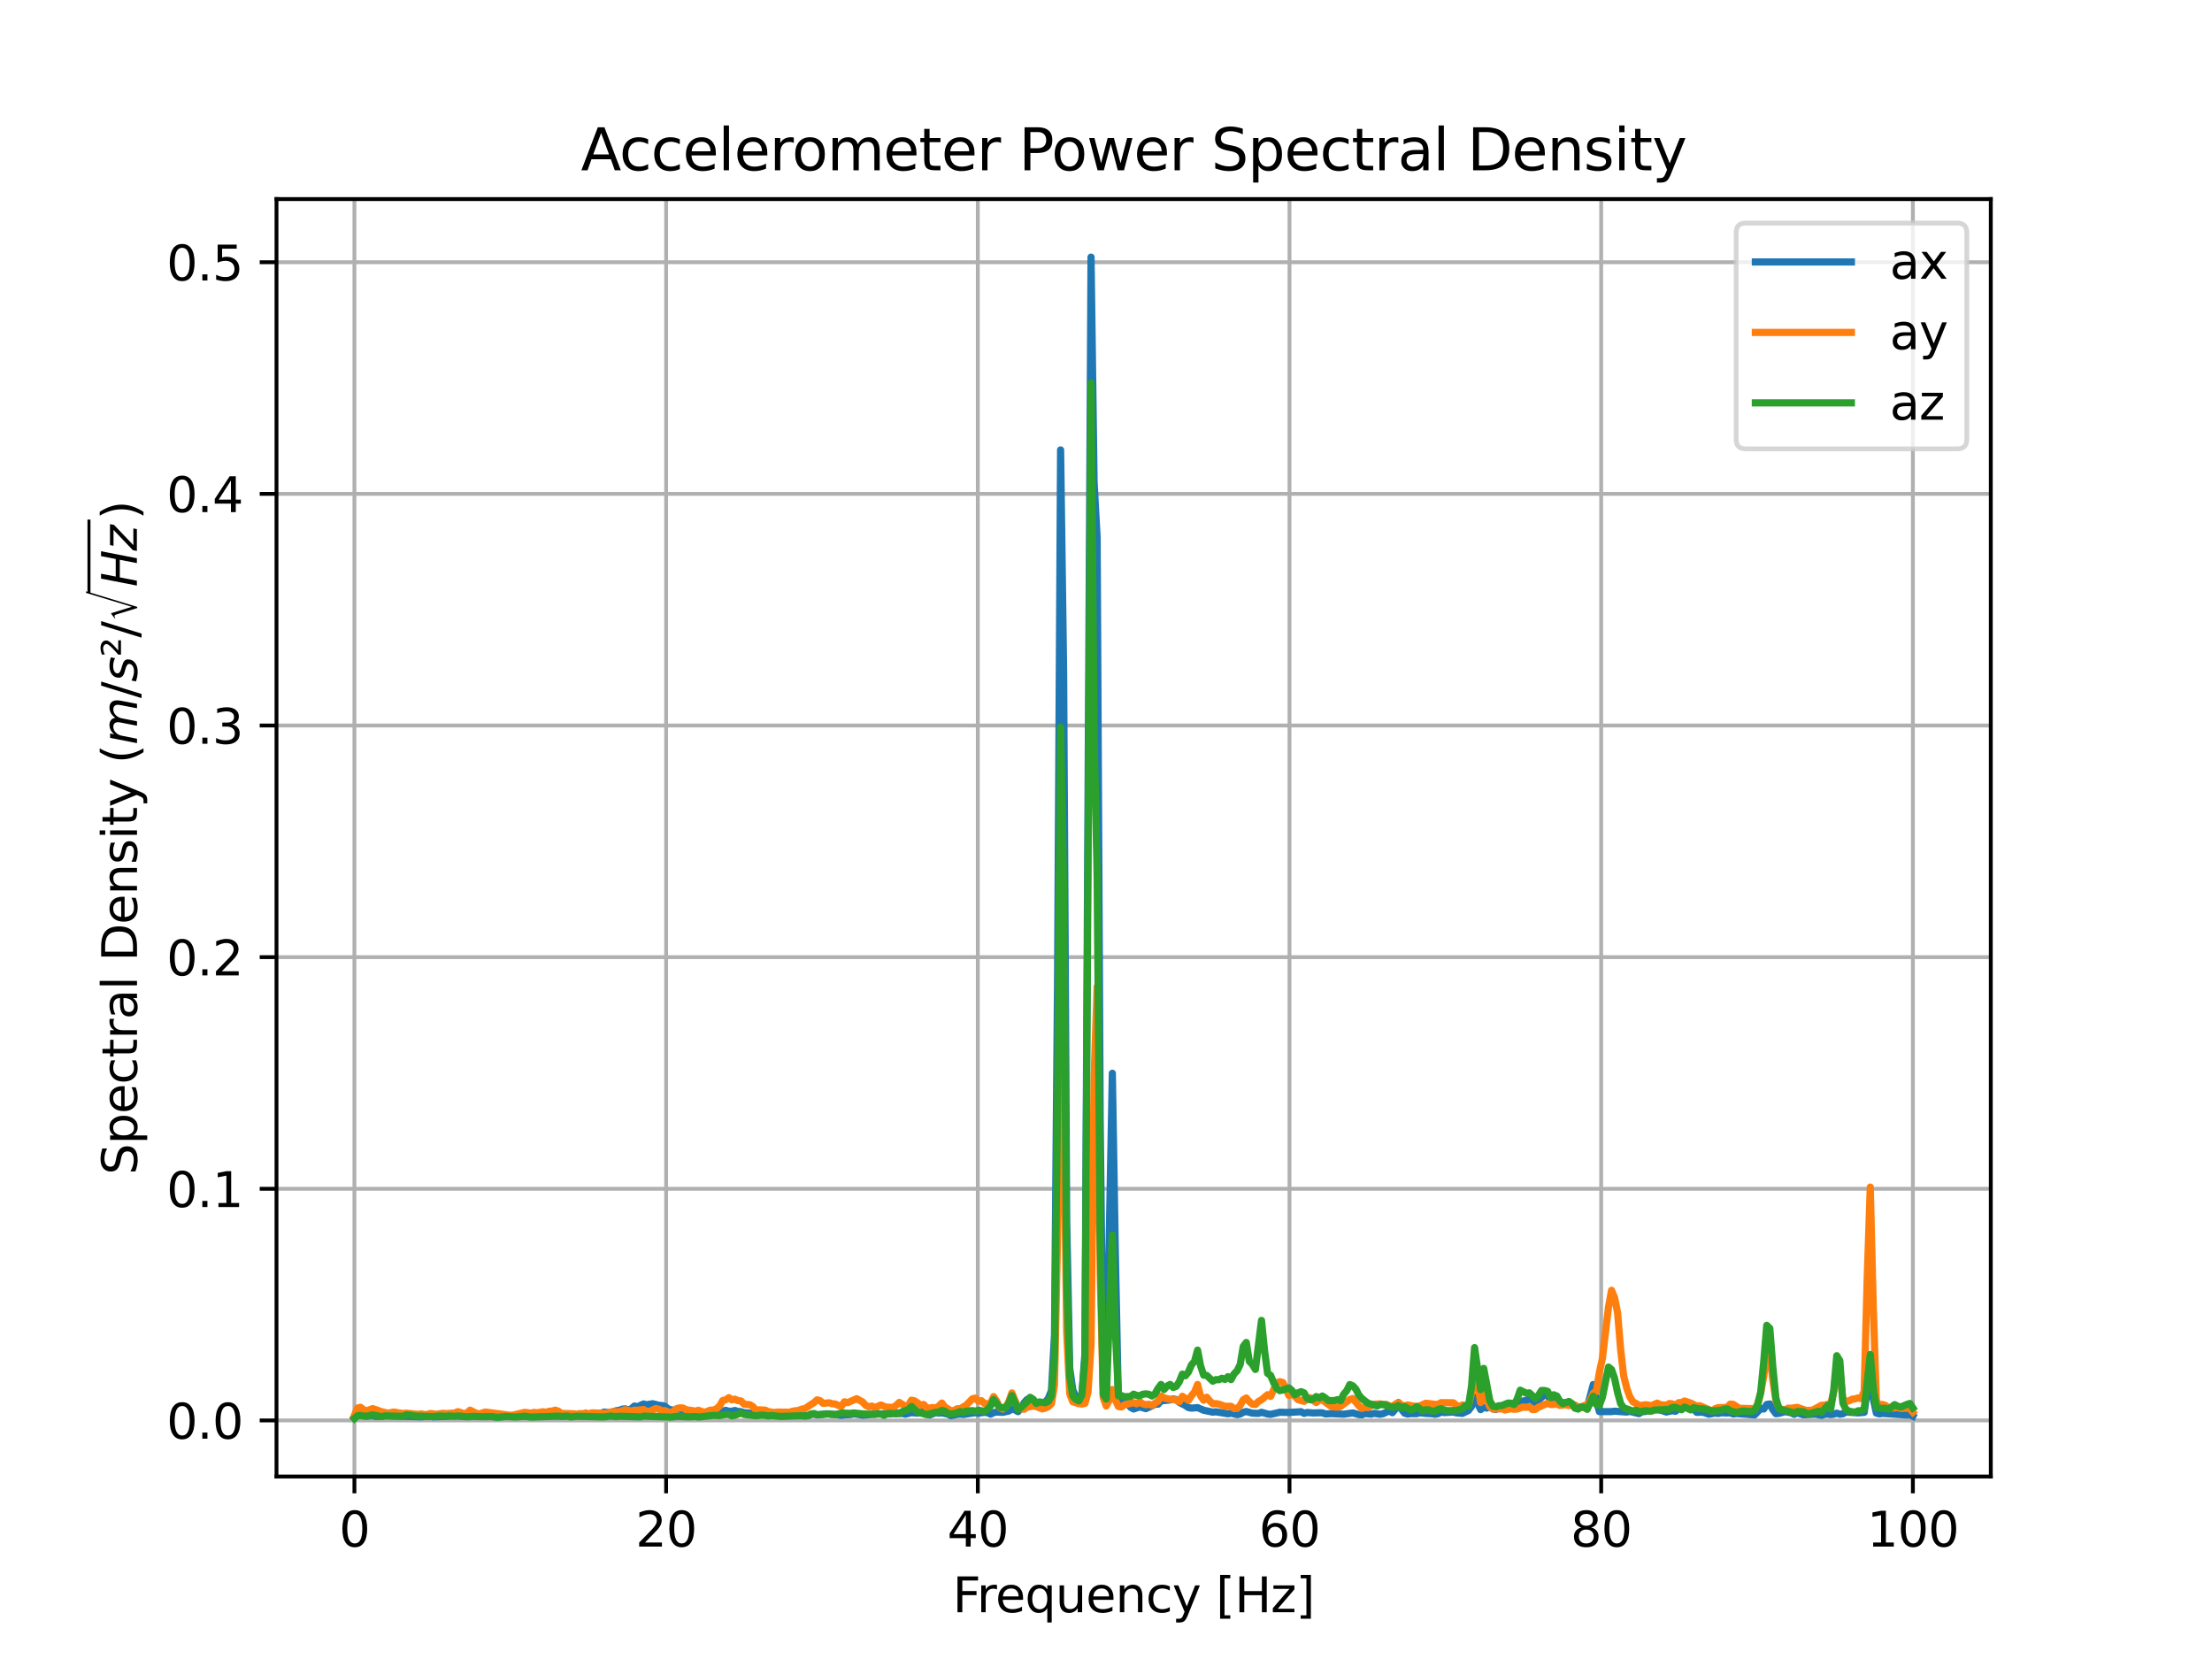 <?xml version="1.0" encoding="utf-8" standalone="no"?>
<!DOCTYPE svg PUBLIC "-//W3C//DTD SVG 1.1//EN"
  "http://www.w3.org/Graphics/SVG/1.1/DTD/svg11.dtd">
<svg xmlns:xlink="http://www.w3.org/1999/xlink" width="460.8pt" height="345.6pt" viewBox="0 0 460.8 345.6" xmlns="http://www.w3.org/2000/svg" version="1.1">
 <defs>
  <style type="text/css">*{stroke-linejoin: round; stroke-linecap: butt}</style>
 </defs>
 <g id="figure_1">
  <g id="patch_1">
   <path d="M 0 345.6 
L 460.8 345.6 
L 460.8 0 
L 0 0 
z
" style="fill: #ffffff"/>
  </g>
  <g id="axes_1">
   <g id="patch_2">
    <path d="M 57.6 307.584 
L 414.72 307.584 
L 414.72 41.472 
L 57.6 41.472 
z
" style="fill: #ffffff"/>
   </g>
   <g id="matplotlib.axis_1">
    <g id="xtick_1">
     <g id="line2d_1">
      <path d="M 73.833 307.584 
L 73.833 41.472 
" clip-path="url(#p348efeac38)" style="fill: none; stroke: #b0b0b0; stroke-width: 0.8; stroke-linecap: square"/>
     </g>
     <g id="line2d_2">
      <defs>
       <path id="mf4d0af73eb" d="M 0 0 
L 0 3.5 
" style="stroke: #000000; stroke-width: 0.8"/>
      </defs>
      <g>
       <use xlink:href="#mf4d0af73eb" x="73.833" y="307.584" style="stroke: #000000; stroke-width: 0.8"/>
      </g>
     </g>
     <g id="text_1">
      <!-- 0 -->
      <g transform="translate(70.651 322.182) scale(0.1 -0.1)">
       <defs>
        <path id="DejaVuSans-30" d="M 2034 4250 
Q 1547 4250 1301 3770 
Q 1056 3291 1056 2328 
Q 1056 1369 1301 889 
Q 1547 409 2034 409 
Q 2525 409 2770 889 
Q 3016 1369 3016 2328 
Q 3016 3291 2770 3770 
Q 2525 4250 2034 4250 
z
M 2034 4750 
Q 2819 4750 3233 4129 
Q 3647 3509 3647 2328 
Q 3647 1150 3233 529 
Q 2819 -91 2034 -91 
Q 1250 -91 836 529 
Q 422 1150 422 2328 
Q 422 3509 836 4129 
Q 1250 4750 2034 4750 
z
" transform="scale(0.016)"/>
       </defs>
       <use xlink:href="#DejaVuSans-30"/>
      </g>
     </g>
    </g>
    <g id="xtick_2">
     <g id="line2d_3">
      <path d="M 138.764 307.584 
L 138.764 41.472 
" clip-path="url(#p348efeac38)" style="fill: none; stroke: #b0b0b0; stroke-width: 0.8; stroke-linecap: square"/>
     </g>
     <g id="line2d_4">
      <g>
       <use xlink:href="#mf4d0af73eb" x="138.764" y="307.584" style="stroke: #000000; stroke-width: 0.8"/>
      </g>
     </g>
     <g id="text_2">
      <!-- 20 -->
      <g transform="translate(132.401 322.182) scale(0.1 -0.1)">
       <defs>
        <path id="DejaVuSans-32" d="M 1228 531 
L 3431 531 
L 3431 0 
L 469 0 
L 469 531 
Q 828 903 1448 1529 
Q 2069 2156 2228 2338 
Q 2531 2678 2651 2914 
Q 2772 3150 2772 3378 
Q 2772 3750 2511 3984 
Q 2250 4219 1831 4219 
Q 1534 4219 1204 4116 
Q 875 4013 500 3803 
L 500 4441 
Q 881 4594 1212 4672 
Q 1544 4750 1819 4750 
Q 2544 4750 2975 4387 
Q 3406 4025 3406 3419 
Q 3406 3131 3298 2873 
Q 3191 2616 2906 2266 
Q 2828 2175 2409 1742 
Q 1991 1309 1228 531 
z
" transform="scale(0.016)"/>
       </defs>
       <use xlink:href="#DejaVuSans-32"/>
       <use xlink:href="#DejaVuSans-30" x="63.623"/>
      </g>
     </g>
    </g>
    <g id="xtick_3">
     <g id="line2d_5">
      <path d="M 203.695 307.584 
L 203.695 41.472 
" clip-path="url(#p348efeac38)" style="fill: none; stroke: #b0b0b0; stroke-width: 0.8; stroke-linecap: square"/>
     </g>
     <g id="line2d_6">
      <g>
       <use xlink:href="#mf4d0af73eb" x="203.695" y="307.584" style="stroke: #000000; stroke-width: 0.8"/>
      </g>
     </g>
     <g id="text_3">
      <!-- 40 -->
      <g transform="translate(197.332 322.182) scale(0.1 -0.1)">
       <defs>
        <path id="DejaVuSans-34" d="M 2419 4116 
L 825 1625 
L 2419 1625 
L 2419 4116 
z
M 2253 4666 
L 3047 4666 
L 3047 1625 
L 3713 1625 
L 3713 1100 
L 3047 1100 
L 3047 0 
L 2419 0 
L 2419 1100 
L 313 1100 
L 313 1709 
L 2253 4666 
z
" transform="scale(0.016)"/>
       </defs>
       <use xlink:href="#DejaVuSans-34"/>
       <use xlink:href="#DejaVuSans-30" x="63.623"/>
      </g>
     </g>
    </g>
    <g id="xtick_4">
     <g id="line2d_7">
      <path d="M 268.625 307.584 
L 268.625 41.472 
" clip-path="url(#p348efeac38)" style="fill: none; stroke: #b0b0b0; stroke-width: 0.8; stroke-linecap: square"/>
     </g>
     <g id="line2d_8">
      <g>
       <use xlink:href="#mf4d0af73eb" x="268.625" y="307.584" style="stroke: #000000; stroke-width: 0.8"/>
      </g>
     </g>
     <g id="text_4">
      <!-- 60 -->
      <g transform="translate(262.263 322.182) scale(0.1 -0.1)">
       <defs>
        <path id="DejaVuSans-36" d="M 2113 2584 
Q 1688 2584 1439 2293 
Q 1191 2003 1191 1497 
Q 1191 994 1439 701 
Q 1688 409 2113 409 
Q 2538 409 2786 701 
Q 3034 994 3034 1497 
Q 3034 2003 2786 2293 
Q 2538 2584 2113 2584 
z
M 3366 4563 
L 3366 3988 
Q 3128 4100 2886 4159 
Q 2644 4219 2406 4219 
Q 1781 4219 1451 3797 
Q 1122 3375 1075 2522 
Q 1259 2794 1537 2939 
Q 1816 3084 2150 3084 
Q 2853 3084 3261 2657 
Q 3669 2231 3669 1497 
Q 3669 778 3244 343 
Q 2819 -91 2113 -91 
Q 1303 -91 875 529 
Q 447 1150 447 2328 
Q 447 3434 972 4092 
Q 1497 4750 2381 4750 
Q 2619 4750 2861 4703 
Q 3103 4656 3366 4563 
z
" transform="scale(0.016)"/>
       </defs>
       <use xlink:href="#DejaVuSans-36"/>
       <use xlink:href="#DejaVuSans-30" x="63.623"/>
      </g>
     </g>
    </g>
    <g id="xtick_5">
     <g id="line2d_9">
      <path d="M 333.556 307.584 
L 333.556 41.472 
" clip-path="url(#p348efeac38)" style="fill: none; stroke: #b0b0b0; stroke-width: 0.8; stroke-linecap: square"/>
     </g>
     <g id="line2d_10">
      <g>
       <use xlink:href="#mf4d0af73eb" x="333.556" y="307.584" style="stroke: #000000; stroke-width: 0.8"/>
      </g>
     </g>
     <g id="text_5">
      <!-- 80 -->
      <g transform="translate(327.194 322.182) scale(0.1 -0.1)">
       <defs>
        <path id="DejaVuSans-38" d="M 2034 2216 
Q 1584 2216 1326 1975 
Q 1069 1734 1069 1313 
Q 1069 891 1326 650 
Q 1584 409 2034 409 
Q 2484 409 2743 651 
Q 3003 894 3003 1313 
Q 3003 1734 2745 1975 
Q 2488 2216 2034 2216 
z
M 1403 2484 
Q 997 2584 770 2862 
Q 544 3141 544 3541 
Q 544 4100 942 4425 
Q 1341 4750 2034 4750 
Q 2731 4750 3128 4425 
Q 3525 4100 3525 3541 
Q 3525 3141 3298 2862 
Q 3072 2584 2669 2484 
Q 3125 2378 3379 2068 
Q 3634 1759 3634 1313 
Q 3634 634 3220 271 
Q 2806 -91 2034 -91 
Q 1263 -91 848 271 
Q 434 634 434 1313 
Q 434 1759 690 2068 
Q 947 2378 1403 2484 
z
M 1172 3481 
Q 1172 3119 1398 2916 
Q 1625 2713 2034 2713 
Q 2441 2713 2670 2916 
Q 2900 3119 2900 3481 
Q 2900 3844 2670 4047 
Q 2441 4250 2034 4250 
Q 1625 4250 1398 4047 
Q 1172 3844 1172 3481 
z
" transform="scale(0.016)"/>
       </defs>
       <use xlink:href="#DejaVuSans-38"/>
       <use xlink:href="#DejaVuSans-30" x="63.623"/>
      </g>
     </g>
    </g>
    <g id="xtick_6">
     <g id="line2d_11">
      <path d="M 398.487 307.584 
L 398.487 41.472 
" clip-path="url(#p348efeac38)" style="fill: none; stroke: #b0b0b0; stroke-width: 0.8; stroke-linecap: square"/>
     </g>
     <g id="line2d_12">
      <g>
       <use xlink:href="#mf4d0af73eb" x="398.487" y="307.584" style="stroke: #000000; stroke-width: 0.8"/>
      </g>
     </g>
     <g id="text_6">
      <!-- 100 -->
      <g transform="translate(388.944 322.182) scale(0.1 -0.1)">
       <defs>
        <path id="DejaVuSans-31" d="M 794 531 
L 1825 531 
L 1825 4091 
L 703 3866 
L 703 4441 
L 1819 4666 
L 2450 4666 
L 2450 531 
L 3481 531 
L 3481 0 
L 794 0 
L 794 531 
z
" transform="scale(0.016)"/>
       </defs>
       <use xlink:href="#DejaVuSans-31"/>
       <use xlink:href="#DejaVuSans-30" x="63.623"/>
       <use xlink:href="#DejaVuSans-30" x="127.246"/>
      </g>
     </g>
    </g>
    <g id="text_7">
     <!-- Frequency [Hz] -->
     <g transform="translate(198.455 335.861) scale(0.1 -0.1)">
      <defs>
       <path id="DejaVuSans-46" d="M 628 4666 
L 3309 4666 
L 3309 4134 
L 1259 4134 
L 1259 2759 
L 3109 2759 
L 3109 2228 
L 1259 2228 
L 1259 0 
L 628 0 
L 628 4666 
z
" transform="scale(0.016)"/>
       <path id="DejaVuSans-72" d="M 2631 2963 
Q 2534 3019 2420 3045 
Q 2306 3072 2169 3072 
Q 1681 3072 1420 2755 
Q 1159 2438 1159 1844 
L 1159 0 
L 581 0 
L 581 3500 
L 1159 3500 
L 1159 2956 
Q 1341 3275 1631 3429 
Q 1922 3584 2338 3584 
Q 2397 3584 2469 3576 
Q 2541 3569 2628 3553 
L 2631 2963 
z
" transform="scale(0.016)"/>
       <path id="DejaVuSans-65" d="M 3597 1894 
L 3597 1613 
L 953 1613 
Q 991 1019 1311 708 
Q 1631 397 2203 397 
Q 2534 397 2845 478 
Q 3156 559 3463 722 
L 3463 178 
Q 3153 47 2828 -22 
Q 2503 -91 2169 -91 
Q 1331 -91 842 396 
Q 353 884 353 1716 
Q 353 2575 817 3079 
Q 1281 3584 2069 3584 
Q 2775 3584 3186 3129 
Q 3597 2675 3597 1894 
z
M 3022 2063 
Q 3016 2534 2758 2815 
Q 2500 3097 2075 3097 
Q 1594 3097 1305 2825 
Q 1016 2553 972 2059 
L 3022 2063 
z
" transform="scale(0.016)"/>
       <path id="DejaVuSans-71" d="M 947 1747 
Q 947 1113 1208 752 
Q 1469 391 1925 391 
Q 2381 391 2643 752 
Q 2906 1113 2906 1747 
Q 2906 2381 2643 2742 
Q 2381 3103 1925 3103 
Q 1469 3103 1208 2742 
Q 947 2381 947 1747 
z
M 2906 525 
Q 2725 213 2448 61 
Q 2172 -91 1784 -91 
Q 1150 -91 751 415 
Q 353 922 353 1747 
Q 353 2572 751 3078 
Q 1150 3584 1784 3584 
Q 2172 3584 2448 3432 
Q 2725 3281 2906 2969 
L 2906 3500 
L 3481 3500 
L 3481 -1331 
L 2906 -1331 
L 2906 525 
z
" transform="scale(0.016)"/>
       <path id="DejaVuSans-75" d="M 544 1381 
L 544 3500 
L 1119 3500 
L 1119 1403 
Q 1119 906 1312 657 
Q 1506 409 1894 409 
Q 2359 409 2629 706 
Q 2900 1003 2900 1516 
L 2900 3500 
L 3475 3500 
L 3475 0 
L 2900 0 
L 2900 538 
Q 2691 219 2414 64 
Q 2138 -91 1772 -91 
Q 1169 -91 856 284 
Q 544 659 544 1381 
z
M 1991 3584 
L 1991 3584 
z
" transform="scale(0.016)"/>
       <path id="DejaVuSans-6e" d="M 3513 2113 
L 3513 0 
L 2938 0 
L 2938 2094 
Q 2938 2591 2744 2837 
Q 2550 3084 2163 3084 
Q 1697 3084 1428 2787 
Q 1159 2491 1159 1978 
L 1159 0 
L 581 0 
L 581 3500 
L 1159 3500 
L 1159 2956 
Q 1366 3272 1645 3428 
Q 1925 3584 2291 3584 
Q 2894 3584 3203 3211 
Q 3513 2838 3513 2113 
z
" transform="scale(0.016)"/>
       <path id="DejaVuSans-63" d="M 3122 3366 
L 3122 2828 
Q 2878 2963 2633 3030 
Q 2388 3097 2138 3097 
Q 1578 3097 1268 2742 
Q 959 2388 959 1747 
Q 959 1106 1268 751 
Q 1578 397 2138 397 
Q 2388 397 2633 464 
Q 2878 531 3122 666 
L 3122 134 
Q 2881 22 2623 -34 
Q 2366 -91 2075 -91 
Q 1284 -91 818 406 
Q 353 903 353 1747 
Q 353 2603 823 3093 
Q 1294 3584 2113 3584 
Q 2378 3584 2631 3529 
Q 2884 3475 3122 3366 
z
" transform="scale(0.016)"/>
       <path id="DejaVuSans-79" d="M 2059 -325 
Q 1816 -950 1584 -1140 
Q 1353 -1331 966 -1331 
L 506 -1331 
L 506 -850 
L 844 -850 
Q 1081 -850 1212 -737 
Q 1344 -625 1503 -206 
L 1606 56 
L 191 3500 
L 800 3500 
L 1894 763 
L 2988 3500 
L 3597 3500 
L 2059 -325 
z
" transform="scale(0.016)"/>
       <path id="DejaVuSans-20" transform="scale(0.016)"/>
       <path id="DejaVuSans-5b" d="M 550 4863 
L 1875 4863 
L 1875 4416 
L 1125 4416 
L 1125 -397 
L 1875 -397 
L 1875 -844 
L 550 -844 
L 550 4863 
z
" transform="scale(0.016)"/>
       <path id="DejaVuSans-48" d="M 628 4666 
L 1259 4666 
L 1259 2753 
L 3553 2753 
L 3553 4666 
L 4184 4666 
L 4184 0 
L 3553 0 
L 3553 2222 
L 1259 2222 
L 1259 0 
L 628 0 
L 628 4666 
z
" transform="scale(0.016)"/>
       <path id="DejaVuSans-7a" d="M 353 3500 
L 3084 3500 
L 3084 2975 
L 922 459 
L 3084 459 
L 3084 0 
L 275 0 
L 275 525 
L 2438 3041 
L 353 3041 
L 353 3500 
z
" transform="scale(0.016)"/>
       <path id="DejaVuSans-5d" d="M 1947 4863 
L 1947 -844 
L 622 -844 
L 622 -397 
L 1369 -397 
L 1369 4416 
L 622 4416 
L 622 4863 
L 1947 4863 
z
" transform="scale(0.016)"/>
      </defs>
      <use xlink:href="#DejaVuSans-46"/>
      <use xlink:href="#DejaVuSans-72" x="50.27"/>
      <use xlink:href="#DejaVuSans-65" x="89.133"/>
      <use xlink:href="#DejaVuSans-71" x="150.656"/>
      <use xlink:href="#DejaVuSans-75" x="214.133"/>
      <use xlink:href="#DejaVuSans-65" x="277.512"/>
      <use xlink:href="#DejaVuSans-6e" x="339.035"/>
      <use xlink:href="#DejaVuSans-63" x="402.414"/>
      <use xlink:href="#DejaVuSans-79" x="457.395"/>
      <use xlink:href="#DejaVuSans-20" x="516.574"/>
      <use xlink:href="#DejaVuSans-5b" x="548.361"/>
      <use xlink:href="#DejaVuSans-48" x="587.375"/>
      <use xlink:href="#DejaVuSans-7a" x="662.57"/>
      <use xlink:href="#DejaVuSans-5d" x="715.061"/>
     </g>
    </g>
   </g>
   <g id="matplotlib.axis_2">
    <g id="ytick_1">
     <g id="line2d_13">
      <path d="M 57.6 295.902 
L 414.72 295.902 
" clip-path="url(#p348efeac38)" style="fill: none; stroke: #b0b0b0; stroke-width: 0.8; stroke-linecap: square"/>
     </g>
     <g id="line2d_14">
      <defs>
       <path id="m6664ccb815" d="M 0 0 
L -3.5 0 
" style="stroke: #000000; stroke-width: 0.8"/>
      </defs>
      <g>
       <use xlink:href="#m6664ccb815" x="57.6" y="295.902" style="stroke: #000000; stroke-width: 0.8"/>
      </g>
     </g>
     <g id="text_8">
      <!-- 0.0 -->
      <g transform="translate(34.697 299.701) scale(0.1 -0.1)">
       <defs>
        <path id="DejaVuSans-2e" d="M 684 794 
L 1344 794 
L 1344 0 
L 684 0 
L 684 794 
z
" transform="scale(0.016)"/>
       </defs>
       <use xlink:href="#DejaVuSans-30"/>
       <use xlink:href="#DejaVuSans-2e" x="63.623"/>
       <use xlink:href="#DejaVuSans-30" x="95.41"/>
      </g>
     </g>
    </g>
    <g id="ytick_2">
     <g id="line2d_15">
      <path d="M 57.6 247.647 
L 414.72 247.647 
" clip-path="url(#p348efeac38)" style="fill: none; stroke: #b0b0b0; stroke-width: 0.8; stroke-linecap: square"/>
     </g>
     <g id="line2d_16">
      <g>
       <use xlink:href="#m6664ccb815" x="57.6" y="247.647" style="stroke: #000000; stroke-width: 0.8"/>
      </g>
     </g>
     <g id="text_9">
      <!-- 0.1 -->
      <g transform="translate(34.697 251.446) scale(0.1 -0.1)">
       <use xlink:href="#DejaVuSans-30"/>
       <use xlink:href="#DejaVuSans-2e" x="63.623"/>
       <use xlink:href="#DejaVuSans-31" x="95.41"/>
      </g>
     </g>
    </g>
    <g id="ytick_3">
     <g id="line2d_17">
      <path d="M 57.6 199.391 
L 414.72 199.391 
" clip-path="url(#p348efeac38)" style="fill: none; stroke: #b0b0b0; stroke-width: 0.8; stroke-linecap: square"/>
     </g>
     <g id="line2d_18">
      <g>
       <use xlink:href="#m6664ccb815" x="57.6" y="199.391" style="stroke: #000000; stroke-width: 0.8"/>
      </g>
     </g>
     <g id="text_10">
      <!-- 0.2 -->
      <g transform="translate(34.697 203.19) scale(0.1 -0.1)">
       <use xlink:href="#DejaVuSans-30"/>
       <use xlink:href="#DejaVuSans-2e" x="63.623"/>
       <use xlink:href="#DejaVuSans-32" x="95.41"/>
      </g>
     </g>
    </g>
    <g id="ytick_4">
     <g id="line2d_19">
      <path d="M 57.6 151.136 
L 414.72 151.136 
" clip-path="url(#p348efeac38)" style="fill: none; stroke: #b0b0b0; stroke-width: 0.8; stroke-linecap: square"/>
     </g>
     <g id="line2d_20">
      <g>
       <use xlink:href="#m6664ccb815" x="57.6" y="151.136" style="stroke: #000000; stroke-width: 0.8"/>
      </g>
     </g>
     <g id="text_11">
      <!-- 0.3 -->
      <g transform="translate(34.697 154.935) scale(0.1 -0.1)">
       <defs>
        <path id="DejaVuSans-33" d="M 2597 2516 
Q 3050 2419 3304 2112 
Q 3559 1806 3559 1356 
Q 3559 666 3084 287 
Q 2609 -91 1734 -91 
Q 1441 -91 1130 -33 
Q 819 25 488 141 
L 488 750 
Q 750 597 1062 519 
Q 1375 441 1716 441 
Q 2309 441 2620 675 
Q 2931 909 2931 1356 
Q 2931 1769 2642 2001 
Q 2353 2234 1838 2234 
L 1294 2234 
L 1294 2753 
L 1863 2753 
Q 2328 2753 2575 2939 
Q 2822 3125 2822 3475 
Q 2822 3834 2567 4026 
Q 2313 4219 1838 4219 
Q 1578 4219 1281 4162 
Q 984 4106 628 3988 
L 628 4550 
Q 988 4650 1302 4700 
Q 1616 4750 1894 4750 
Q 2613 4750 3031 4423 
Q 3450 4097 3450 3541 
Q 3450 3153 3228 2886 
Q 3006 2619 2597 2516 
z
" transform="scale(0.016)"/>
       </defs>
       <use xlink:href="#DejaVuSans-30"/>
       <use xlink:href="#DejaVuSans-2e" x="63.623"/>
       <use xlink:href="#DejaVuSans-33" x="95.41"/>
      </g>
     </g>
    </g>
    <g id="ytick_5">
     <g id="line2d_21">
      <path d="M 57.6 102.88 
L 414.72 102.88 
" clip-path="url(#p348efeac38)" style="fill: none; stroke: #b0b0b0; stroke-width: 0.8; stroke-linecap: square"/>
     </g>
     <g id="line2d_22">
      <g>
       <use xlink:href="#m6664ccb815" x="57.6" y="102.88" style="stroke: #000000; stroke-width: 0.8"/>
      </g>
     </g>
     <g id="text_12">
      <!-- 0.4 -->
      <g transform="translate(34.697 106.68) scale(0.1 -0.1)">
       <use xlink:href="#DejaVuSans-30"/>
       <use xlink:href="#DejaVuSans-2e" x="63.623"/>
       <use xlink:href="#DejaVuSans-34" x="95.41"/>
      </g>
     </g>
    </g>
    <g id="ytick_6">
     <g id="line2d_23">
      <path d="M 57.6 54.625 
L 414.72 54.625 
" clip-path="url(#p348efeac38)" style="fill: none; stroke: #b0b0b0; stroke-width: 0.8; stroke-linecap: square"/>
     </g>
     <g id="line2d_24">
      <g>
       <use xlink:href="#m6664ccb815" x="57.6" y="54.625" style="stroke: #000000; stroke-width: 0.8"/>
      </g>
     </g>
     <g id="text_13">
      <!-- 0.5 -->
      <g transform="translate(34.697 58.424) scale(0.1 -0.1)">
       <defs>
        <path id="DejaVuSans-35" d="M 691 4666 
L 3169 4666 
L 3169 4134 
L 1269 4134 
L 1269 2991 
Q 1406 3038 1543 3061 
Q 1681 3084 1819 3084 
Q 2600 3084 3056 2656 
Q 3513 2228 3513 1497 
Q 3513 744 3044 326 
Q 2575 -91 1722 -91 
Q 1428 -91 1123 -41 
Q 819 9 494 109 
L 494 744 
Q 775 591 1075 516 
Q 1375 441 1709 441 
Q 2250 441 2565 725 
Q 2881 1009 2881 1497 
Q 2881 1984 2565 2268 
Q 2250 2553 1709 2553 
Q 1456 2553 1204 2497 
Q 953 2441 691 2322 
L 691 4666 
z
" transform="scale(0.016)"/>
       </defs>
       <use xlink:href="#DejaVuSans-30"/>
       <use xlink:href="#DejaVuSans-2e" x="63.623"/>
       <use xlink:href="#DejaVuSans-35" x="95.41"/>
      </g>
     </g>
    </g>
    <g id="text_14">
     <!-- Spectral Density ($m/s²  / \sqrt{Hz}$) -->
     <g transform="translate(28.597 244.728) rotate(-90) scale(0.1 -0.1)">
      <defs>
       <path id="DejaVuSans-53" d="M 3425 4513 
L 3425 3897 
Q 3066 4069 2747 4153 
Q 2428 4238 2131 4238 
Q 1616 4238 1336 4038 
Q 1056 3838 1056 3469 
Q 1056 3159 1242 3001 
Q 1428 2844 1947 2747 
L 2328 2669 
Q 3034 2534 3370 2195 
Q 3706 1856 3706 1288 
Q 3706 609 3251 259 
Q 2797 -91 1919 -91 
Q 1588 -91 1214 -16 
Q 841 59 441 206 
L 441 856 
Q 825 641 1194 531 
Q 1563 422 1919 422 
Q 2459 422 2753 634 
Q 3047 847 3047 1241 
Q 3047 1584 2836 1778 
Q 2625 1972 2144 2069 
L 1759 2144 
Q 1053 2284 737 2584 
Q 422 2884 422 3419 
Q 422 4038 858 4394 
Q 1294 4750 2059 4750 
Q 2388 4750 2728 4690 
Q 3069 4631 3425 4513 
z
" transform="scale(0.016)"/>
       <path id="DejaVuSans-70" d="M 1159 525 
L 1159 -1331 
L 581 -1331 
L 581 3500 
L 1159 3500 
L 1159 2969 
Q 1341 3281 1617 3432 
Q 1894 3584 2278 3584 
Q 2916 3584 3314 3078 
Q 3713 2572 3713 1747 
Q 3713 922 3314 415 
Q 2916 -91 2278 -91 
Q 1894 -91 1617 61 
Q 1341 213 1159 525 
z
M 3116 1747 
Q 3116 2381 2855 2742 
Q 2594 3103 2138 3103 
Q 1681 3103 1420 2742 
Q 1159 2381 1159 1747 
Q 1159 1113 1420 752 
Q 1681 391 2138 391 
Q 2594 391 2855 752 
Q 3116 1113 3116 1747 
z
" transform="scale(0.016)"/>
       <path id="DejaVuSans-74" d="M 1172 4494 
L 1172 3500 
L 2356 3500 
L 2356 3053 
L 1172 3053 
L 1172 1153 
Q 1172 725 1289 603 
Q 1406 481 1766 481 
L 2356 481 
L 2356 0 
L 1766 0 
Q 1100 0 847 248 
Q 594 497 594 1153 
L 594 3053 
L 172 3053 
L 172 3500 
L 594 3500 
L 594 4494 
L 1172 4494 
z
" transform="scale(0.016)"/>
       <path id="DejaVuSans-61" d="M 2194 1759 
Q 1497 1759 1228 1600 
Q 959 1441 959 1056 
Q 959 750 1161 570 
Q 1363 391 1709 391 
Q 2188 391 2477 730 
Q 2766 1069 2766 1631 
L 2766 1759 
L 2194 1759 
z
M 3341 1997 
L 3341 0 
L 2766 0 
L 2766 531 
Q 2569 213 2275 61 
Q 1981 -91 1556 -91 
Q 1019 -91 701 211 
Q 384 513 384 1019 
Q 384 1609 779 1909 
Q 1175 2209 1959 2209 
L 2766 2209 
L 2766 2266 
Q 2766 2663 2505 2880 
Q 2244 3097 1772 3097 
Q 1472 3097 1187 3025 
Q 903 2953 641 2809 
L 641 3341 
Q 956 3463 1253 3523 
Q 1550 3584 1831 3584 
Q 2591 3584 2966 3190 
Q 3341 2797 3341 1997 
z
" transform="scale(0.016)"/>
       <path id="DejaVuSans-6c" d="M 603 4863 
L 1178 4863 
L 1178 0 
L 603 0 
L 603 4863 
z
" transform="scale(0.016)"/>
       <path id="DejaVuSans-44" d="M 1259 4147 
L 1259 519 
L 2022 519 
Q 2988 519 3436 956 
Q 3884 1394 3884 2338 
Q 3884 3275 3436 3711 
Q 2988 4147 2022 4147 
L 1259 4147 
z
M 628 4666 
L 1925 4666 
Q 3281 4666 3915 4102 
Q 4550 3538 4550 2338 
Q 4550 1131 3912 565 
Q 3275 0 1925 0 
L 628 0 
L 628 4666 
z
" transform="scale(0.016)"/>
       <path id="DejaVuSans-73" d="M 2834 3397 
L 2834 2853 
Q 2591 2978 2328 3040 
Q 2066 3103 1784 3103 
Q 1356 3103 1142 2972 
Q 928 2841 928 2578 
Q 928 2378 1081 2264 
Q 1234 2150 1697 2047 
L 1894 2003 
Q 2506 1872 2764 1633 
Q 3022 1394 3022 966 
Q 3022 478 2636 193 
Q 2250 -91 1575 -91 
Q 1294 -91 989 -36 
Q 684 19 347 128 
L 347 722 
Q 666 556 975 473 
Q 1284 391 1588 391 
Q 1994 391 2212 530 
Q 2431 669 2431 922 
Q 2431 1156 2273 1281 
Q 2116 1406 1581 1522 
L 1381 1569 
Q 847 1681 609 1914 
Q 372 2147 372 2553 
Q 372 3047 722 3315 
Q 1072 3584 1716 3584 
Q 2034 3584 2315 3537 
Q 2597 3491 2834 3397 
z
" transform="scale(0.016)"/>
       <path id="DejaVuSans-69" d="M 603 3500 
L 1178 3500 
L 1178 0 
L 603 0 
L 603 3500 
z
M 603 4863 
L 1178 4863 
L 1178 4134 
L 603 4134 
L 603 4863 
z
" transform="scale(0.016)"/>
       <path id="DejaVuSans-28" d="M 1984 4856 
Q 1566 4138 1362 3434 
Q 1159 2731 1159 2009 
Q 1159 1288 1364 580 
Q 1569 -128 1984 -844 
L 1484 -844 
Q 1016 -109 783 600 
Q 550 1309 550 2009 
Q 550 2706 781 3412 
Q 1013 4119 1484 4856 
L 1984 4856 
z
" transform="scale(0.016)"/>
       <path id="DejaVuSans-Oblique-6d" d="M 5747 2113 
L 5338 0 
L 4763 0 
L 5166 2094 
Q 5191 2228 5203 2325 
Q 5216 2422 5216 2491 
Q 5216 2772 5059 2928 
Q 4903 3084 4622 3084 
Q 4203 3084 3875 2770 
Q 3547 2456 3450 1953 
L 3066 0 
L 2491 0 
L 2900 2094 
Q 2925 2209 2937 2307 
Q 2950 2406 2950 2484 
Q 2950 2769 2794 2926 
Q 2638 3084 2363 3084 
Q 1938 3084 1609 2770 
Q 1281 2456 1184 1953 
L 800 0 
L 225 0 
L 909 3500 
L 1484 3500 
L 1375 2956 
Q 1609 3263 1923 3423 
Q 2238 3584 2597 3584 
Q 2978 3584 3223 3384 
Q 3469 3184 3519 2828 
Q 3781 3197 4126 3390 
Q 4472 3584 4856 3584 
Q 5306 3584 5551 3325 
Q 5797 3066 5797 2591 
Q 5797 2488 5784 2364 
Q 5772 2241 5747 2113 
z
" transform="scale(0.016)"/>
       <path id="DejaVuSans-2f" d="M 1625 4666 
L 2156 4666 
L 531 -594 
L 0 -594 
L 1625 4666 
z
" transform="scale(0.016)"/>
       <path id="DejaVuSans-Oblique-73" d="M 3200 3397 
L 3091 2853 
Q 2863 2978 2609 3040 
Q 2356 3103 2088 3103 
Q 1634 3103 1373 2948 
Q 1113 2794 1113 2528 
Q 1113 2219 1719 2053 
Q 1766 2041 1788 2034 
L 1972 1978 
Q 2547 1819 2739 1644 
Q 2931 1469 2931 1166 
Q 2931 609 2489 259 
Q 2047 -91 1331 -91 
Q 1053 -91 747 -37 
Q 441 16 72 128 
L 184 722 
Q 500 559 806 475 
Q 1113 391 1394 391 
Q 1816 391 2080 572 
Q 2344 753 2344 1031 
Q 2344 1331 1650 1516 
L 1591 1531 
L 1394 1581 
Q 956 1697 753 1886 
Q 550 2075 550 2369 
Q 550 2928 970 3256 
Q 1391 3584 2113 3584 
Q 2397 3584 2667 3537 
Q 2938 3491 3200 3397 
z
" transform="scale(0.016)"/>
       <path id="DejaVuSans-b2" d="M 838 2444 
L 2163 2444 
L 2163 2088 
L 294 2088 
L 294 2431 
Q 400 2528 597 2703 
Q 1672 3656 1672 3950 
Q 1672 4156 1509 4282 
Q 1347 4409 1081 4409 
Q 919 4409 728 4354 
Q 538 4300 313 4191 
L 313 4575 
Q 553 4663 761 4706 
Q 969 4750 1147 4750 
Q 1600 4750 1872 4544 
Q 2144 4338 2144 4000 
Q 2144 3566 1109 2678 
Q 934 2528 838 2444 
z
" transform="scale(0.016)"/>
       <path id="STIXSizeOneSym-Regular-221a" d="M 6970 9933 
L 3373 -1888 
L 3104 -1888 
L 1626 2918 
Q 1555 3149 1465 3251 
Q 1376 3354 1229 3354 
Q 1011 3354 794 3181 
L 717 3309 
L 1766 4115 
L 1926 4115 
L 3379 -602 
L 3405 -602 
L 6605 9933 
L 6970 9933 
z
" transform="scale(0.016)"/>
       <path id="DejaVuSans-Oblique-48" d="M 1081 4666 
L 1716 4666 
L 1344 2753 
L 3634 2753 
L 4006 4666 
L 4641 4666 
L 3731 0 
L 3097 0 
L 3531 2222 
L 1241 2222 
L 806 0 
L 172 0 
L 1081 4666 
z
" transform="scale(0.016)"/>
       <path id="DejaVuSans-Oblique-7a" d="M 744 3500 
L 3475 3500 
L 3372 2975 
L 738 459 
L 2913 459 
L 2822 0 
L -19 0 
L 84 525 
L 2719 3041 
L 653 3041 
L 744 3500 
z
" transform="scale(0.016)"/>
       <path id="DejaVuSans-29" d="M 513 4856 
L 1013 4856 
Q 1481 4119 1714 3412 
Q 1947 2706 1947 2009 
Q 1947 1309 1714 600 
Q 1481 -109 1013 -844 
L 513 -844 
Q 928 -128 1133 580 
Q 1338 1288 1338 2009 
Q 1338 2731 1133 3434 
Q 928 4138 513 4856 
z
" transform="scale(0.016)"/>
      </defs>
      <use xlink:href="#DejaVuSans-53" transform="translate(0 0.578)"/>
      <use xlink:href="#DejaVuSans-70" transform="translate(63.477 0.578)"/>
      <use xlink:href="#DejaVuSans-65" transform="translate(126.953 0.578)"/>
      <use xlink:href="#DejaVuSans-63" transform="translate(188.477 0.578)"/>
      <use xlink:href="#DejaVuSans-74" transform="translate(243.457 0.578)"/>
      <use xlink:href="#DejaVuSans-72" transform="translate(282.666 0.578)"/>
      <use xlink:href="#DejaVuSans-61" transform="translate(323.779 0.578)"/>
      <use xlink:href="#DejaVuSans-6c" transform="translate(385.059 0.578)"/>
      <use xlink:href="#DejaVuSans-20" transform="translate(412.842 0.578)"/>
      <use xlink:href="#DejaVuSans-44" transform="translate(444.629 0.578)"/>
      <use xlink:href="#DejaVuSans-65" transform="translate(521.631 0.578)"/>
      <use xlink:href="#DejaVuSans-6e" transform="translate(583.154 0.578)"/>
      <use xlink:href="#DejaVuSans-73" transform="translate(646.533 0.578)"/>
      <use xlink:href="#DejaVuSans-69" transform="translate(698.633 0.578)"/>
      <use xlink:href="#DejaVuSans-74" transform="translate(726.416 0.578)"/>
      <use xlink:href="#DejaVuSans-79" transform="translate(765.625 0.578)"/>
      <use xlink:href="#DejaVuSans-20" transform="translate(824.805 0.578)"/>
      <use xlink:href="#DejaVuSans-28" transform="translate(856.592 0.578)"/>
      <use xlink:href="#DejaVuSans-Oblique-6d" transform="translate(895.605 0.578)"/>
      <use xlink:href="#DejaVuSans-2f" transform="translate(993.018 0.578)"/>
      <use xlink:href="#DejaVuSans-Oblique-73" transform="translate(1026.709 0.578)"/>
      <use xlink:href="#DejaVuSans-b2" transform="translate(1078.809 0.578)"/>
      <use xlink:href="#DejaVuSans-2f" transform="translate(1118.896 0.578)"/>
      <use xlink:href="#STIXSizeOneSym-Regular-221a" transform="translate(1152.588 17.094) scale(0.564)"/>
      <use xlink:href="#DejaVuSans-Oblique-48" transform="translate(1224.676 0.844)"/>
      <use xlink:href="#DejaVuSans-Oblique-7a" transform="translate(1299.872 0.844)"/>
      <use xlink:href="#DejaVuSans-29" transform="translate(1364.862 0.578)"/>
      <path d="M 1212.176 97.5 
L 1212.176 103.75 
L 1364.862 103.75 
L 1364.862 97.5 
L 1212.176 97.5 
z
"/>
     </g>
    </g>
   </g>
   <g id="line2d_25">
    <path d="M 73.833 295.393 
L 74.467 294.889 
L 75.101 294.805 
L 76.369 294.995 
L 77.637 294.907 
L 78.271 295.066 
L 78.905 295.06 
L 80.174 294.715 
L 81.442 294.945 
L 87.783 295.15 
L 89.051 294.961 
L 90.319 295.142 
L 92.855 295.057 
L 94.124 294.923 
L 94.758 294.873 
L 96.66 295.087 
L 98.562 294.969 
L 99.196 295.051 
L 99.83 294.976 
L 101.733 295.034 
L 102.367 295.021 
L 103.001 295.136 
L 107.44 295.021 
L 108.708 295.081 
L 109.342 294.912 
L 110.61 295.079 
L 111.244 294.95 
L 112.512 295.006 
L 113.146 294.872 
L 115.049 294.941 
L 117.585 294.935 
L 119.487 294.914 
L 120.755 294.773 
L 122.024 294.83 
L 122.658 294.624 
L 125.194 294.422 
L 125.828 294.158 
L 127.096 294.31 
L 128.365 293.882 
L 128.999 293.798 
L 129.633 293.558 
L 130.267 293.49 
L 130.901 293.748 
L 131.535 293.45 
L 132.169 292.904 
L 132.803 293.04 
L 134.071 292.472 
L 134.705 292.642 
L 135.974 292.417 
L 137.242 292.748 
L 137.876 292.788 
L 138.51 292.96 
L 139.144 293.462 
L 139.778 293.709 
L 140.412 293.739 
L 141.046 293.55 
L 141.68 293.577 
L 142.949 293.962 
L 143.583 294.066 
L 144.851 294.503 
L 146.119 294.369 
L 146.753 294.56 
L 147.387 294.598 
L 148.021 294.429 
L 148.655 294.556 
L 149.924 294.257 
L 150.558 293.957 
L 151.192 293.798 
L 151.826 293.989 
L 152.46 293.982 
L 153.094 293.831 
L 153.728 294.023 
L 154.362 294.078 
L 154.996 294.278 
L 156.899 294.454 
L 157.533 294.74 
L 158.801 294.603 
L 159.435 294.439 
L 160.703 294.786 
L 161.971 294.803 
L 163.874 294.89 
L 165.776 294.709 
L 166.41 294.899 
L 168.312 294.928 
L 168.946 294.675 
L 169.58 294.593 
L 170.215 294.761 
L 171.483 294.642 
L 172.117 294.514 
L 173.385 294.662 
L 174.019 294.654 
L 175.287 294.851 
L 175.921 294.733 
L 177.19 294.686 
L 177.824 294.542 
L 179.092 294.705 
L 179.726 294.822 
L 180.994 294.714 
L 182.262 294.479 
L 182.896 294.581 
L 184.799 294.527 
L 185.433 294.552 
L 186.701 294.295 
L 187.335 294.477 
L 187.969 294.454 
L 188.603 294.603 
L 189.871 294.278 
L 191.14 294.383 
L 191.774 294.256 
L 192.408 294.009 
L 193.676 294.768 
L 194.944 294.279 
L 195.578 294.377 
L 196.212 294.317 
L 197.48 294.596 
L 198.115 294.911 
L 199.383 294.658 
L 200.017 294.59 
L 200.651 294.673 
L 201.919 294.47 
L 203.187 294.293 
L 203.821 294.39 
L 205.09 294.213 
L 205.724 294.279 
L 206.358 294.592 
L 206.992 294.271 
L 207.626 294.156 
L 208.894 294.211 
L 210.162 293.941 
L 210.796 293.5 
L 211.43 293.695 
L 212.065 294.073 
L 212.699 293.374 
L 213.333 292.234 
L 213.967 291.531 
L 214.601 291.215 
L 215.869 292.615 
L 216.503 292.152 
L 217.137 292.218 
L 217.771 292.091 
L 218.405 291.282 
L 219.04 289.662 
L 219.674 278.03 
L 220.308 204.302 
L 220.942 93.725 
L 221.576 140.247 
L 222.21 254.21 
L 222.844 285.036 
L 223.478 289.517 
L 224.112 290.949 
L 224.746 291.27 
L 225.38 290.516 
L 226.015 281.957 
L 227.283 53.568 
L 227.917 100.381 
L 228.551 111.933 
L 229.185 233.273 
L 229.819 288.862 
L 230.453 290.775 
L 231.721 223.578 
L 232.355 261.45 
L 232.99 292.518 
L 234.258 292.077 
L 234.892 292.296 
L 235.526 293.173 
L 236.16 293.519 
L 237.428 293.076 
L 238.696 293.45 
L 239.965 292.866 
L 240.599 292.509 
L 241.233 292.52 
L 241.867 291.833 
L 243.769 291.634 
L 244.403 291.416 
L 245.037 291.562 
L 245.671 292.146 
L 246.94 292.791 
L 247.574 293.225 
L 248.208 293.34 
L 249.476 293.232 
L 250.744 293.781 
L 252.646 294.177 
L 253.28 294.102 
L 255.817 294.516 
L 256.451 294.393 
L 257.719 294.702 
L 258.353 294.57 
L 258.987 294.196 
L 259.621 294.047 
L 260.89 294.388 
L 262.158 294.438 
L 262.792 294.208 
L 264.06 294.562 
L 264.694 294.636 
L 265.962 294.353 
L 266.596 294.192 
L 268.499 294.24 
L 271.035 294.084 
L 271.669 294.43 
L 272.303 294.244 
L 273.571 294.347 
L 274.84 294.303 
L 275.474 294.319 
L 276.108 294.549 
L 277.376 294.485 
L 279.912 294.603 
L 281.815 294.342 
L 283.083 294.692 
L 283.717 294.732 
L 284.351 294.463 
L 285.619 294.598 
L 286.253 294.423 
L 287.521 294.624 
L 288.155 294.485 
L 289.424 293.897 
L 290.058 294.291 
L 290.692 293.522 
L 291.326 292.173 
L 291.96 293.587 
L 292.594 294.379 
L 293.228 294.576 
L 293.862 294.482 
L 295.13 294.496 
L 295.765 294.302 
L 297.033 294.447 
L 298.301 294.506 
L 298.935 294.628 
L 299.569 294.505 
L 300.203 294.146 
L 300.837 294.267 
L 302.74 294.154 
L 303.374 294.321 
L 304.642 294.432 
L 305.91 293.83 
L 306.544 292.983 
L 307.178 291.039 
L 308.446 293.645 
L 309.08 293.177 
L 309.715 293.336 
L 310.349 292.807 
L 310.983 293.486 
L 311.617 293.618 
L 312.251 293.251 
L 313.519 293.228 
L 314.153 293.072 
L 314.787 293.092 
L 315.421 292.904 
L 317.324 291.828 
L 317.958 291.772 
L 318.592 291.313 
L 319.86 292.215 
L 320.494 291.767 
L 321.128 291.084 
L 321.762 290.622 
L 322.396 290.634 
L 323.03 291.75 
L 323.665 290.971 
L 324.299 290.873 
L 324.933 291.967 
L 325.567 292.243 
L 326.201 292.182 
L 326.835 292.34 
L 327.469 292.625 
L 328.103 293.21 
L 328.737 293.354 
L 329.371 293.197 
L 330.005 292.885 
L 330.64 293.175 
L 331.908 288.416 
L 332.542 291.757 
L 333.176 294.059 
L 334.444 294.06 
L 335.712 294.06 
L 336.346 293.978 
L 338.883 294.155 
L 339.517 294.014 
L 341.419 294.484 
L 342.053 294.086 
L 342.687 294.05 
L 343.955 293.579 
L 344.59 293.191 
L 345.224 293.371 
L 345.858 293.725 
L 347.126 294.152 
L 348.394 293.868 
L 349.028 293.997 
L 349.662 293.466 
L 352.199 292.919 
L 353.467 294.213 
L 354.735 294.178 
L 356.003 294.61 
L 357.271 294.367 
L 357.905 294.46 
L 358.54 294.302 
L 359.808 294.35 
L 360.442 294.306 
L 361.076 294.571 
L 361.71 294.467 
L 365.515 294.757 
L 366.783 293.448 
L 367.417 293.528 
L 368.051 292.575 
L 368.685 292.472 
L 369.319 293.657 
L 369.953 294.494 
L 370.587 294.432 
L 371.855 294.064 
L 373.124 294.307 
L 373.758 294.622 
L 374.392 294.325 
L 375.66 294.733 
L 378.196 294.605 
L 379.465 294.847 
L 380.099 294.641 
L 380.733 294.589 
L 381.367 294.691 
L 382.001 294.61 
L 382.635 294.389 
L 383.269 294.605 
L 383.903 294.526 
L 384.537 294.139 
L 387.074 294.328 
L 388.342 294.219 
L 388.976 289.656 
L 389.61 286.037 
L 390.244 291.411 
L 390.878 294.366 
L 391.512 294.546 
L 392.146 294.442 
L 397.219 294.778 
L 397.853 294.719 
L 398.487 295.037 
L 398.487 295.037 
" clip-path="url(#p348efeac38)" style="fill: none; stroke: #1f77b4; stroke-width: 1.5; stroke-linecap: square"/>
   </g>
   <g id="line2d_26">
    <path d="M 73.833 294.849 
L 74.467 293.321 
L 75.101 293.167 
L 75.735 293.671 
L 76.369 293.908 
L 77.637 293.436 
L 79.54 294.094 
L 80.808 294.393 
L 82.076 294.155 
L 83.344 294.381 
L 83.978 294.456 
L 84.612 294.391 
L 87.149 294.634 
L 87.783 294.551 
L 88.417 294.686 
L 89.051 294.638 
L 89.685 294.464 
L 90.953 294.623 
L 92.221 294.415 
L 92.855 294.481 
L 94.758 294.353 
L 95.392 294.071 
L 96.66 294.487 
L 97.294 294.341 
L 97.928 293.769 
L 99.196 294.405 
L 99.83 294.553 
L 101.099 294.152 
L 106.171 294.82 
L 106.805 294.811 
L 108.074 294.519 
L 109.342 294.21 
L 110.61 294.398 
L 111.244 294.228 
L 111.878 294.312 
L 113.146 294.094 
L 113.78 294.208 
L 114.415 293.983 
L 115.049 293.948 
L 115.683 293.767 
L 116.317 293.977 
L 116.951 294.442 
L 119.487 294.51 
L 120.121 294.617 
L 120.755 294.461 
L 121.39 294.519 
L 122.024 294.342 
L 122.658 294.538 
L 123.292 294.316 
L 126.462 294.452 
L 127.096 294.177 
L 127.73 294.057 
L 128.999 294.088 
L 130.267 293.669 
L 131.535 293.969 
L 132.169 293.761 
L 132.803 293.788 
L 134.071 293.622 
L 134.705 294.023 
L 135.34 294.023 
L 136.608 293.425 
L 137.242 293.572 
L 137.876 293.878 
L 138.51 293.852 
L 139.778 294.36 
L 141.046 293.397 
L 141.68 293.278 
L 142.315 293.325 
L 142.949 293.682 
L 144.217 293.85 
L 144.851 293.963 
L 145.485 293.797 
L 146.753 294.219 
L 148.021 293.757 
L 148.655 293.732 
L 149.29 293.456 
L 149.924 292.862 
L 150.558 291.756 
L 151.192 291.6 
L 151.826 291.162 
L 152.46 291.609 
L 153.094 291.467 
L 153.728 291.784 
L 154.362 291.842 
L 154.996 292.511 
L 156.265 292.646 
L 156.899 293.068 
L 157.533 293.834 
L 158.167 293.689 
L 159.435 293.762 
L 160.069 294.071 
L 161.337 294.252 
L 161.971 294.163 
L 164.508 294.191 
L 165.142 293.977 
L 166.41 293.791 
L 167.044 293.54 
L 167.678 293.448 
L 168.946 292.581 
L 169.58 292.18 
L 170.215 291.618 
L 170.849 291.795 
L 171.483 292.352 
L 172.751 292.222 
L 173.385 292.434 
L 174.019 292.48 
L 174.653 292.793 
L 175.287 292.966 
L 175.921 292.021 
L 176.555 292.212 
L 178.458 291.37 
L 179.726 292.076 
L 180.36 292.785 
L 180.994 293.069 
L 181.628 292.906 
L 182.262 293.214 
L 183.53 292.685 
L 184.165 292.983 
L 184.799 293.148 
L 186.067 293.173 
L 186.701 292.748 
L 187.335 292.151 
L 188.603 292.945 
L 189.237 292.736 
L 189.871 291.68 
L 190.505 291.816 
L 191.14 292.227 
L 191.774 292.778 
L 192.408 292.575 
L 193.042 293.253 
L 193.676 293.327 
L 194.31 293.204 
L 194.944 293.336 
L 195.578 292.901 
L 196.212 292.28 
L 196.846 293.11 
L 198.115 293.892 
L 198.749 293.825 
L 199.383 293.473 
L 200.017 293.463 
L 201.285 292.725 
L 202.553 291.41 
L 203.187 291.246 
L 203.821 291.883 
L 204.455 291.791 
L 205.09 292.37 
L 205.724 292.446 
L 206.358 292.287 
L 206.992 290.939 
L 207.626 291.878 
L 208.26 293.262 
L 208.894 293.534 
L 209.528 293.129 
L 210.162 291.944 
L 210.796 290.168 
L 212.065 293.242 
L 212.699 293.489 
L 213.333 293.571 
L 213.967 293.138 
L 215.235 292.908 
L 215.869 293.009 
L 217.137 293.504 
L 217.771 293.334 
L 218.405 293.025 
L 219.04 292.4 
L 219.674 288.529 
L 220.308 257.988 
L 220.942 210.91 
L 221.576 229.495 
L 222.21 277.473 
L 222.844 290.344 
L 223.478 292.01 
L 224.746 292.417 
L 225.38 292.479 
L 226.015 292.344 
L 226.649 290.041 
L 227.283 280.191 
L 227.917 224.559 
L 228.551 205.538 
L 229.185 265.133 
L 229.819 291.118 
L 230.453 292.888 
L 231.087 291.661 
L 231.721 289.455 
L 232.355 291.661 
L 232.99 293.01 
L 233.624 293.095 
L 234.258 292.647 
L 236.16 292.187 
L 236.794 292.435 
L 237.428 291.99 
L 238.062 292.452 
L 238.696 292.614 
L 239.33 292.531 
L 239.965 292.735 
L 241.233 291.916 
L 241.867 290.806 
L 242.501 291.208 
L 243.769 291.514 
L 244.403 291.491 
L 245.037 291.676 
L 245.671 292.025 
L 246.305 290.878 
L 247.574 291.715 
L 248.208 290.734 
L 248.842 289.99 
L 249.476 288.417 
L 250.11 290.821 
L 250.744 291.687 
L 251.378 291.062 
L 252.012 291.837 
L 252.646 292.434 
L 253.28 292.399 
L 253.915 292.514 
L 255.183 292.955 
L 256.451 292.958 
L 257.085 293.432 
L 257.719 293.392 
L 258.353 292.77 
L 258.987 291.597 
L 259.621 291.226 
L 260.255 291.987 
L 260.89 292.513 
L 261.524 292.583 
L 262.158 291.947 
L 262.792 291.596 
L 264.06 290.546 
L 264.694 290.891 
L 265.962 288.062 
L 266.596 287.831 
L 267.23 287.987 
L 268.499 290.695 
L 269.133 290.435 
L 269.767 290.893 
L 270.401 291.571 
L 271.669 291.937 
L 272.303 291.42 
L 272.937 291.18 
L 273.571 291.761 
L 274.205 292.181 
L 274.84 291.651 
L 275.474 291.646 
L 276.742 292.581 
L 277.376 293.039 
L 278.644 293.154 
L 279.278 292.974 
L 281.18 291.516 
L 281.815 291.339 
L 283.083 292.871 
L 283.717 293.415 
L 284.351 293.159 
L 284.985 293.227 
L 286.253 292.528 
L 287.521 292.448 
L 288.155 292.591 
L 288.79 292.536 
L 289.424 292.887 
L 290.058 293.097 
L 290.692 292.5 
L 291.326 292.213 
L 291.96 292.68 
L 292.594 292.892 
L 293.228 292.68 
L 294.496 292.926 
L 295.13 293.019 
L 295.765 292.867 
L 297.033 292.323 
L 298.301 292.462 
L 298.935 292.573 
L 299.569 292.539 
L 300.203 292.198 
L 302.74 292.22 
L 303.374 292.715 
L 304.008 293.039 
L 304.642 292.682 
L 305.276 292.839 
L 305.91 292.825 
L 306.544 290.162 
L 307.178 285.046 
L 307.812 288.298 
L 308.446 292.167 
L 309.08 290.095 
L 310.349 293.045 
L 310.983 293.529 
L 312.885 293.487 
L 313.519 293.721 
L 314.787 293.448 
L 315.421 293.569 
L 316.055 293.533 
L 317.324 293.099 
L 317.958 293.185 
L 318.592 293.082 
L 319.226 293.642 
L 319.86 293.588 
L 320.494 293.148 
L 322.396 292.314 
L 323.03 292.596 
L 323.665 292.57 
L 324.299 292.42 
L 324.933 292.771 
L 326.201 292.646 
L 326.835 292.806 
L 327.469 292.63 
L 328.103 292.698 
L 328.737 293.09 
L 329.371 293.228 
L 330.005 292.813 
L 330.64 292.619 
L 331.274 291.681 
L 331.908 290.235 
L 332.542 289.876 
L 333.176 285.922 
L 333.81 282.981 
L 335.078 272.289 
L 335.712 268.795 
L 336.346 270.321 
L 336.98 273.526 
L 337.615 281.179 
L 338.249 286.654 
L 338.883 289.193 
L 339.517 290.986 
L 340.151 292.004 
L 341.419 292.711 
L 342.053 292.781 
L 342.687 292.637 
L 343.321 292.684 
L 343.955 292.851 
L 345.224 292.294 
L 345.858 292.623 
L 347.126 292.74 
L 347.76 292.378 
L 348.394 292.459 
L 349.028 292.797 
L 349.662 292.21 
L 350.296 292.161 
L 350.93 291.859 
L 352.199 292.284 
L 353.467 292.891 
L 354.101 292.831 
L 356.637 293.927 
L 357.271 293.474 
L 357.905 293.237 
L 359.808 293.173 
L 360.442 292.499 
L 361.076 292.554 
L 362.344 293.377 
L 364.88 293.433 
L 365.515 293.694 
L 366.149 292.428 
L 366.783 290.193 
L 367.417 286.778 
L 368.051 281.899 
L 368.685 282.138 
L 369.319 287.56 
L 369.953 291.769 
L 370.587 293.249 
L 371.221 293.649 
L 371.855 293.701 
L 372.49 293.354 
L 373.124 293.364 
L 374.392 293.174 
L 376.294 293.836 
L 377.562 293.767 
L 379.465 292.741 
L 380.099 292.731 
L 380.733 292.524 
L 381.367 292.534 
L 382.001 289.945 
L 382.635 284.426 
L 383.269 285.527 
L 383.903 291.5 
L 384.537 291.862 
L 385.171 291.846 
L 385.805 291.485 
L 386.44 291.409 
L 387.074 291.215 
L 387.708 291.348 
L 388.342 289.785 
L 388.976 266.145 
L 389.61 247.298 
L 390.244 272.494 
L 390.878 291.704 
L 391.512 292.945 
L 392.146 292.576 
L 392.78 292.783 
L 393.415 293.271 
L 394.683 293.319 
L 395.317 293.071 
L 395.951 293.431 
L 397.219 293.325 
L 397.853 293.448 
L 398.487 294.189 
L 398.487 294.189 
" clip-path="url(#p348efeac38)" style="fill: none; stroke: #ff7f0e; stroke-width: 1.5; stroke-linecap: square"/>
   </g>
   <g id="line2d_27">
    <path d="M 73.833 295.488 
L 74.467 294.922 
L 75.101 294.871 
L 75.735 295.004 
L 76.369 295.009 
L 77.637 294.741 
L 78.905 295.006 
L 79.54 295.105 
L 80.174 294.959 
L 83.978 295.053 
L 84.612 294.76 
L 85.246 294.772 
L 86.515 294.996 
L 90.319 295.104 
L 91.587 294.973 
L 92.855 295.052 
L 93.49 294.963 
L 94.758 295.061 
L 95.392 294.967 
L 97.294 295.152 
L 98.562 295.059 
L 100.465 295.126 
L 102.367 295.089 
L 103.635 295.246 
L 105.537 295.078 
L 107.44 295.195 
L 109.342 295.025 
L 110.61 295.212 
L 116.317 295.005 
L 116.951 295.09 
L 118.219 295.007 
L 118.853 295.177 
L 120.121 295.043 
L 122.024 295.076 
L 125.828 295.175 
L 127.096 294.986 
L 128.365 295.112 
L 128.999 295.03 
L 132.803 295.144 
L 133.437 295.16 
L 134.071 295.003 
L 139.778 295.207 
L 141.046 295.047 
L 143.583 295.161 
L 144.851 295.09 
L 145.485 295.204 
L 148.655 294.834 
L 149.924 294.901 
L 151.192 294.646 
L 151.826 294.676 
L 152.46 294.949 
L 153.094 294.834 
L 154.362 294.349 
L 154.996 294.651 
L 157.533 294.936 
L 158.801 294.768 
L 160.069 294.965 
L 160.703 294.881 
L 162.605 295.074 
L 167.044 294.912 
L 167.678 295.01 
L 168.312 294.893 
L 168.946 294.551 
L 169.58 294.463 
L 170.215 294.7 
L 171.483 294.624 
L 172.751 294.537 
L 174.019 294.712 
L 175.287 294.353 
L 177.19 294.436 
L 177.824 294.347 
L 179.726 294.535 
L 182.262 294.68 
L 182.896 294.464 
L 183.53 294.552 
L 184.165 294.85 
L 184.799 294.515 
L 185.433 294.415 
L 186.701 294.541 
L 187.335 294.408 
L 187.969 294.069 
L 189.237 293.659 
L 189.871 292.989 
L 191.14 294.16 
L 193.042 294.704 
L 194.944 294.189 
L 195.578 294.177 
L 196.212 293.808 
L 196.846 293.973 
L 197.48 294.463 
L 198.115 294.571 
L 199.383 294.332 
L 200.017 294.055 
L 200.651 294.256 
L 201.285 293.975 
L 202.553 293.853 
L 203.187 293.969 
L 203.821 293.791 
L 205.09 293.982 
L 205.724 293.614 
L 206.358 292.881 
L 206.992 291.55 
L 208.26 293.203 
L 209.528 293.242 
L 210.162 292.315 
L 210.796 290.72 
L 212.065 293.648 
L 212.699 293.19 
L 213.967 291.996 
L 214.601 291.091 
L 215.235 291.487 
L 215.869 292.363 
L 216.503 292.047 
L 217.771 292.221 
L 218.405 291.903 
L 219.04 290.805 
L 219.674 282.419 
L 220.308 230.31 
L 220.942 151.492 
L 221.576 185.193 
L 222.21 266.579 
L 222.844 286.71 
L 223.478 290.78 
L 224.112 291.524 
L 224.746 291.819 
L 225.38 290.609 
L 226.015 283.004 
L 227.283 79.769 
L 227.917 153.092 
L 228.551 182.462 
L 229.185 257.354 
L 229.819 290.46 
L 230.453 291.438 
L 231.721 257.278 
L 232.355 277.186 
L 232.99 290.776 
L 233.624 290.726 
L 234.258 290.977 
L 235.526 290.901 
L 236.16 290.427 
L 236.794 290.702 
L 237.428 290.751 
L 238.062 290.45 
L 238.696 290.367 
L 239.33 290.443 
L 239.965 290.811 
L 240.599 290.378 
L 241.233 289.239 
L 241.867 288.41 
L 242.501 289.452 
L 243.135 288.735 
L 243.769 288.397 
L 244.403 289.046 
L 245.037 288.796 
L 245.671 287.838 
L 246.305 286.255 
L 246.94 286.6 
L 247.574 285.801 
L 248.208 284.321 
L 248.842 283.6 
L 249.476 281.258 
L 250.11 284.557 
L 250.744 286.472 
L 251.378 286.517 
L 252.646 287.726 
L 253.28 287.401 
L 253.915 287.42 
L 254.549 287.117 
L 255.183 287.356 
L 255.817 286.787 
L 256.451 287.398 
L 257.085 286.186 
L 257.719 285.558 
L 258.353 284.26 
L 258.987 280.49 
L 259.621 279.661 
L 260.255 283.581 
L 260.89 284.241 
L 261.524 285.279 
L 262.792 275.065 
L 263.426 281.308 
L 264.06 286.099 
L 264.694 286.517 
L 265.328 288.036 
L 265.962 289.212 
L 266.596 289.696 
L 267.23 289.563 
L 268.499 289.13 
L 269.133 289.646 
L 269.767 290.552 
L 270.401 290.149 
L 271.035 289.905 
L 271.669 290.171 
L 272.303 291.346 
L 272.937 291.605 
L 273.571 291.438 
L 274.205 290.928 
L 274.84 291.219 
L 275.474 290.817 
L 276.108 291.222 
L 276.742 291.784 
L 278.01 291.751 
L 278.644 291.576 
L 279.278 291.79 
L 279.912 290.435 
L 280.546 289.72 
L 281.18 288.432 
L 281.815 288.688 
L 282.449 289.374 
L 283.083 290.615 
L 283.717 291.345 
L 284.985 292.326 
L 286.887 292.88 
L 287.521 292.609 
L 288.155 292.594 
L 290.058 293.146 
L 290.692 293.093 
L 291.326 292.8 
L 291.96 293.322 
L 292.594 293.021 
L 293.862 293.743 
L 294.496 293.558 
L 295.13 293.008 
L 296.399 293.932 
L 297.033 293.677 
L 297.667 293.712 
L 298.301 293.961 
L 298.935 293.98 
L 299.569 293.616 
L 300.203 293.458 
L 300.837 293.733 
L 301.471 293.874 
L 302.74 293.834 
L 303.374 293.859 
L 304.642 293.48 
L 305.276 292.813 
L 305.91 292.911 
L 306.544 288.76 
L 307.178 280.731 
L 308.446 289.494 
L 309.08 285.063 
L 310.349 291.767 
L 310.983 292.932 
L 311.617 293.049 
L 312.251 292.839 
L 312.885 292.802 
L 314.153 292.278 
L 314.787 292.309 
L 315.421 292.593 
L 316.055 291.437 
L 316.69 289.604 
L 317.958 290.232 
L 318.592 290.154 
L 319.86 291.335 
L 320.494 290.67 
L 321.128 289.662 
L 321.762 289.665 
L 322.396 289.84 
L 323.03 291.146 
L 323.665 290.554 
L 324.299 290.823 
L 324.933 291.901 
L 325.567 292.395 
L 326.835 291.953 
L 327.469 292.38 
L 328.103 293.35 
L 328.737 293.538 
L 329.371 293.061 
L 330.005 293.188 
L 330.64 293.592 
L 331.908 290.852 
L 332.542 292.587 
L 333.176 292.791 
L 333.81 291.049 
L 335.078 284.789 
L 335.712 285.301 
L 336.346 287.131 
L 336.98 290.116 
L 337.615 292.42 
L 338.249 293.28 
L 339.517 293.734 
L 340.151 293.936 
L 340.785 293.788 
L 341.419 294.022 
L 342.053 294.037 
L 342.687 293.883 
L 343.955 293.988 
L 344.59 293.75 
L 347.76 293.601 
L 348.394 293.203 
L 349.028 293.154 
L 350.296 293.677 
L 350.93 293.112 
L 352.199 293.703 
L 352.833 293.231 
L 354.101 293.503 
L 354.735 293.466 
L 356.003 293.751 
L 356.637 293.951 
L 358.54 293.801 
L 359.174 293.545 
L 359.808 293.483 
L 360.442 293.885 
L 361.71 294.244 
L 362.978 293.931 
L 364.88 294.05 
L 365.515 293.722 
L 366.149 292.691 
L 366.783 290.047 
L 367.417 283.652 
L 368.051 276.089 
L 368.685 276.719 
L 369.319 284.835 
L 369.953 291.259 
L 370.587 293.476 
L 373.124 294.159 
L 373.758 294.34 
L 374.392 294.058 
L 375.66 294.065 
L 376.294 294.45 
L 376.928 294.501 
L 378.83 294.001 
L 379.465 294.224 
L 380.733 292.8 
L 381.367 293.54 
L 382.001 289.622 
L 382.635 282.42 
L 383.269 283.454 
L 383.903 292.274 
L 384.537 293.582 
L 385.171 293.973 
L 386.44 294.198 
L 387.074 293.897 
L 387.708 293.856 
L 388.342 293.557 
L 389.61 282.163 
L 390.244 289.177 
L 390.878 293.19 
L 392.146 293.43 
L 392.78 293.367 
L 393.415 293.582 
L 394.683 292.609 
L 395.317 292.935 
L 395.951 293.118 
L 397.219 292.577 
L 397.853 292.37 
L 398.487 293.297 
L 398.487 293.297 
" clip-path="url(#p348efeac38)" style="fill: none; stroke: #2ca02c; stroke-width: 1.5; stroke-linecap: square"/>
   </g>
   <g id="patch_3">
    <path d="M 57.6 307.584 
L 57.6 41.472 
" style="fill: none; stroke: #000000; stroke-width: 0.8; stroke-linejoin: miter; stroke-linecap: square"/>
   </g>
   <g id="patch_4">
    <path d="M 414.72 307.584 
L 414.72 41.472 
" style="fill: none; stroke: #000000; stroke-width: 0.8; stroke-linejoin: miter; stroke-linecap: square"/>
   </g>
   <g id="patch_5">
    <path d="M 57.6 307.584 
L 414.72 307.584 
" style="fill: none; stroke: #000000; stroke-width: 0.8; stroke-linejoin: miter; stroke-linecap: square"/>
   </g>
   <g id="patch_6">
    <path d="M 57.6 41.472 
L 414.72 41.472 
" style="fill: none; stroke: #000000; stroke-width: 0.8; stroke-linejoin: miter; stroke-linecap: square"/>
   </g>
   <g id="text_15">
    <!-- Accelerometer Power Spectral Density -->
    <g transform="translate(121.023 35.472) scale(0.12 -0.12)">
     <defs>
      <path id="DejaVuSans-41" d="M 2188 4044 
L 1331 1722 
L 3047 1722 
L 2188 4044 
z
M 1831 4666 
L 2547 4666 
L 4325 0 
L 3669 0 
L 3244 1197 
L 1141 1197 
L 716 0 
L 50 0 
L 1831 4666 
z
" transform="scale(0.016)"/>
      <path id="DejaVuSans-6f" d="M 1959 3097 
Q 1497 3097 1228 2736 
Q 959 2375 959 1747 
Q 959 1119 1226 758 
Q 1494 397 1959 397 
Q 2419 397 2687 759 
Q 2956 1122 2956 1747 
Q 2956 2369 2687 2733 
Q 2419 3097 1959 3097 
z
M 1959 3584 
Q 2709 3584 3137 3096 
Q 3566 2609 3566 1747 
Q 3566 888 3137 398 
Q 2709 -91 1959 -91 
Q 1206 -91 779 398 
Q 353 888 353 1747 
Q 353 2609 779 3096 
Q 1206 3584 1959 3584 
z
" transform="scale(0.016)"/>
      <path id="DejaVuSans-6d" d="M 3328 2828 
Q 3544 3216 3844 3400 
Q 4144 3584 4550 3584 
Q 5097 3584 5394 3201 
Q 5691 2819 5691 2113 
L 5691 0 
L 5113 0 
L 5113 2094 
Q 5113 2597 4934 2840 
Q 4756 3084 4391 3084 
Q 3944 3084 3684 2787 
Q 3425 2491 3425 1978 
L 3425 0 
L 2847 0 
L 2847 2094 
Q 2847 2600 2669 2842 
Q 2491 3084 2119 3084 
Q 1678 3084 1418 2786 
Q 1159 2488 1159 1978 
L 1159 0 
L 581 0 
L 581 3500 
L 1159 3500 
L 1159 2956 
Q 1356 3278 1631 3431 
Q 1906 3584 2284 3584 
Q 2666 3584 2933 3390 
Q 3200 3197 3328 2828 
z
" transform="scale(0.016)"/>
      <path id="DejaVuSans-50" d="M 1259 4147 
L 1259 2394 
L 2053 2394 
Q 2494 2394 2734 2622 
Q 2975 2850 2975 3272 
Q 2975 3691 2734 3919 
Q 2494 4147 2053 4147 
L 1259 4147 
z
M 628 4666 
L 2053 4666 
Q 2838 4666 3239 4311 
Q 3641 3956 3641 3272 
Q 3641 2581 3239 2228 
Q 2838 1875 2053 1875 
L 1259 1875 
L 1259 0 
L 628 0 
L 628 4666 
z
" transform="scale(0.016)"/>
      <path id="DejaVuSans-77" d="M 269 3500 
L 844 3500 
L 1563 769 
L 2278 3500 
L 2956 3500 
L 3675 769 
L 4391 3500 
L 4966 3500 
L 4050 0 
L 3372 0 
L 2619 2869 
L 1863 0 
L 1184 0 
L 269 3500 
z
" transform="scale(0.016)"/>
     </defs>
     <use xlink:href="#DejaVuSans-41"/>
     <use xlink:href="#DejaVuSans-63" x="66.658"/>
     <use xlink:href="#DejaVuSans-63" x="121.639"/>
     <use xlink:href="#DejaVuSans-65" x="176.619"/>
     <use xlink:href="#DejaVuSans-6c" x="238.143"/>
     <use xlink:href="#DejaVuSans-65" x="265.926"/>
     <use xlink:href="#DejaVuSans-72" x="327.449"/>
     <use xlink:href="#DejaVuSans-6f" x="366.312"/>
     <use xlink:href="#DejaVuSans-6d" x="427.494"/>
     <use xlink:href="#DejaVuSans-65" x="524.906"/>
     <use xlink:href="#DejaVuSans-74" x="586.43"/>
     <use xlink:href="#DejaVuSans-65" x="625.639"/>
     <use xlink:href="#DejaVuSans-72" x="687.162"/>
     <use xlink:href="#DejaVuSans-20" x="728.275"/>
     <use xlink:href="#DejaVuSans-50" x="760.062"/>
     <use xlink:href="#DejaVuSans-6f" x="816.74"/>
     <use xlink:href="#DejaVuSans-77" x="877.922"/>
     <use xlink:href="#DejaVuSans-65" x="959.709"/>
     <use xlink:href="#DejaVuSans-72" x="1021.232"/>
     <use xlink:href="#DejaVuSans-20" x="1062.346"/>
     <use xlink:href="#DejaVuSans-53" x="1094.133"/>
     <use xlink:href="#DejaVuSans-70" x="1157.609"/>
     <use xlink:href="#DejaVuSans-65" x="1221.086"/>
     <use xlink:href="#DejaVuSans-63" x="1282.609"/>
     <use xlink:href="#DejaVuSans-74" x="1337.59"/>
     <use xlink:href="#DejaVuSans-72" x="1376.799"/>
     <use xlink:href="#DejaVuSans-61" x="1417.912"/>
     <use xlink:href="#DejaVuSans-6c" x="1479.191"/>
     <use xlink:href="#DejaVuSans-20" x="1506.975"/>
     <use xlink:href="#DejaVuSans-44" x="1538.762"/>
     <use xlink:href="#DejaVuSans-65" x="1615.764"/>
     <use xlink:href="#DejaVuSans-6e" x="1677.287"/>
     <use xlink:href="#DejaVuSans-73" x="1740.666"/>
     <use xlink:href="#DejaVuSans-69" x="1792.766"/>
     <use xlink:href="#DejaVuSans-74" x="1820.549"/>
     <use xlink:href="#DejaVuSans-79" x="1859.758"/>
    </g>
   </g>
   <g id="legend_1">
    <g id="patch_7">
     <path d="M 363.673 93.506 
L 407.72 93.506 
Q 409.72 93.506 409.72 91.506 
L 409.72 48.472 
Q 409.72 46.472 407.72 46.472 
L 363.673 46.472 
Q 361.673 46.472 361.673 48.472 
L 361.673 91.506 
Q 361.673 93.506 363.673 93.506 
z
" style="fill: #ffffff; opacity: 0.8; stroke: #cccccc; stroke-linejoin: miter"/>
    </g>
    <g id="line2d_28">
     <path d="M 365.673 54.57 
L 375.673 54.57 
L 385.673 54.57 
" style="fill: none; stroke: #1f77b4; stroke-width: 1.5; stroke-linecap: square"/>
    </g>
    <g id="text_16">
     <!-- ax -->
     <g transform="translate(393.673 58.07) scale(0.1 -0.1)">
      <defs>
       <path id="DejaVuSans-78" d="M 3513 3500 
L 2247 1797 
L 3578 0 
L 2900 0 
L 1881 1375 
L 863 0 
L 184 0 
L 1544 1831 
L 300 3500 
L 978 3500 
L 1906 2253 
L 2834 3500 
L 3513 3500 
z
" transform="scale(0.016)"/>
      </defs>
      <use xlink:href="#DejaVuSans-61"/>
      <use xlink:href="#DejaVuSans-78" x="61.279"/>
     </g>
    </g>
    <g id="line2d_29">
     <path d="M 365.673 69.249 
L 375.673 69.249 
L 385.673 69.249 
" style="fill: none; stroke: #ff7f0e; stroke-width: 1.5; stroke-linecap: square"/>
    </g>
    <g id="text_17">
     <!-- ay -->
     <g transform="translate(393.673 72.749) scale(0.1 -0.1)">
      <use xlink:href="#DejaVuSans-61"/>
      <use xlink:href="#DejaVuSans-79" x="61.279"/>
     </g>
    </g>
    <g id="line2d_30">
     <path d="M 365.673 83.927 
L 375.673 83.927 
L 385.673 83.927 
" style="fill: none; stroke: #2ca02c; stroke-width: 1.5; stroke-linecap: square"/>
    </g>
    <g id="text_18">
     <!-- az -->
     <g transform="translate(393.673 87.427) scale(0.1 -0.1)">
      <use xlink:href="#DejaVuSans-61"/>
      <use xlink:href="#DejaVuSans-7a" x="61.279"/>
     </g>
    </g>
   </g>
  </g>
 </g>
 <defs>
  <clipPath id="p348efeac38">
   <rect x="57.6" y="41.472" width="357.12" height="266.112"/>
  </clipPath>
 </defs>
</svg>

